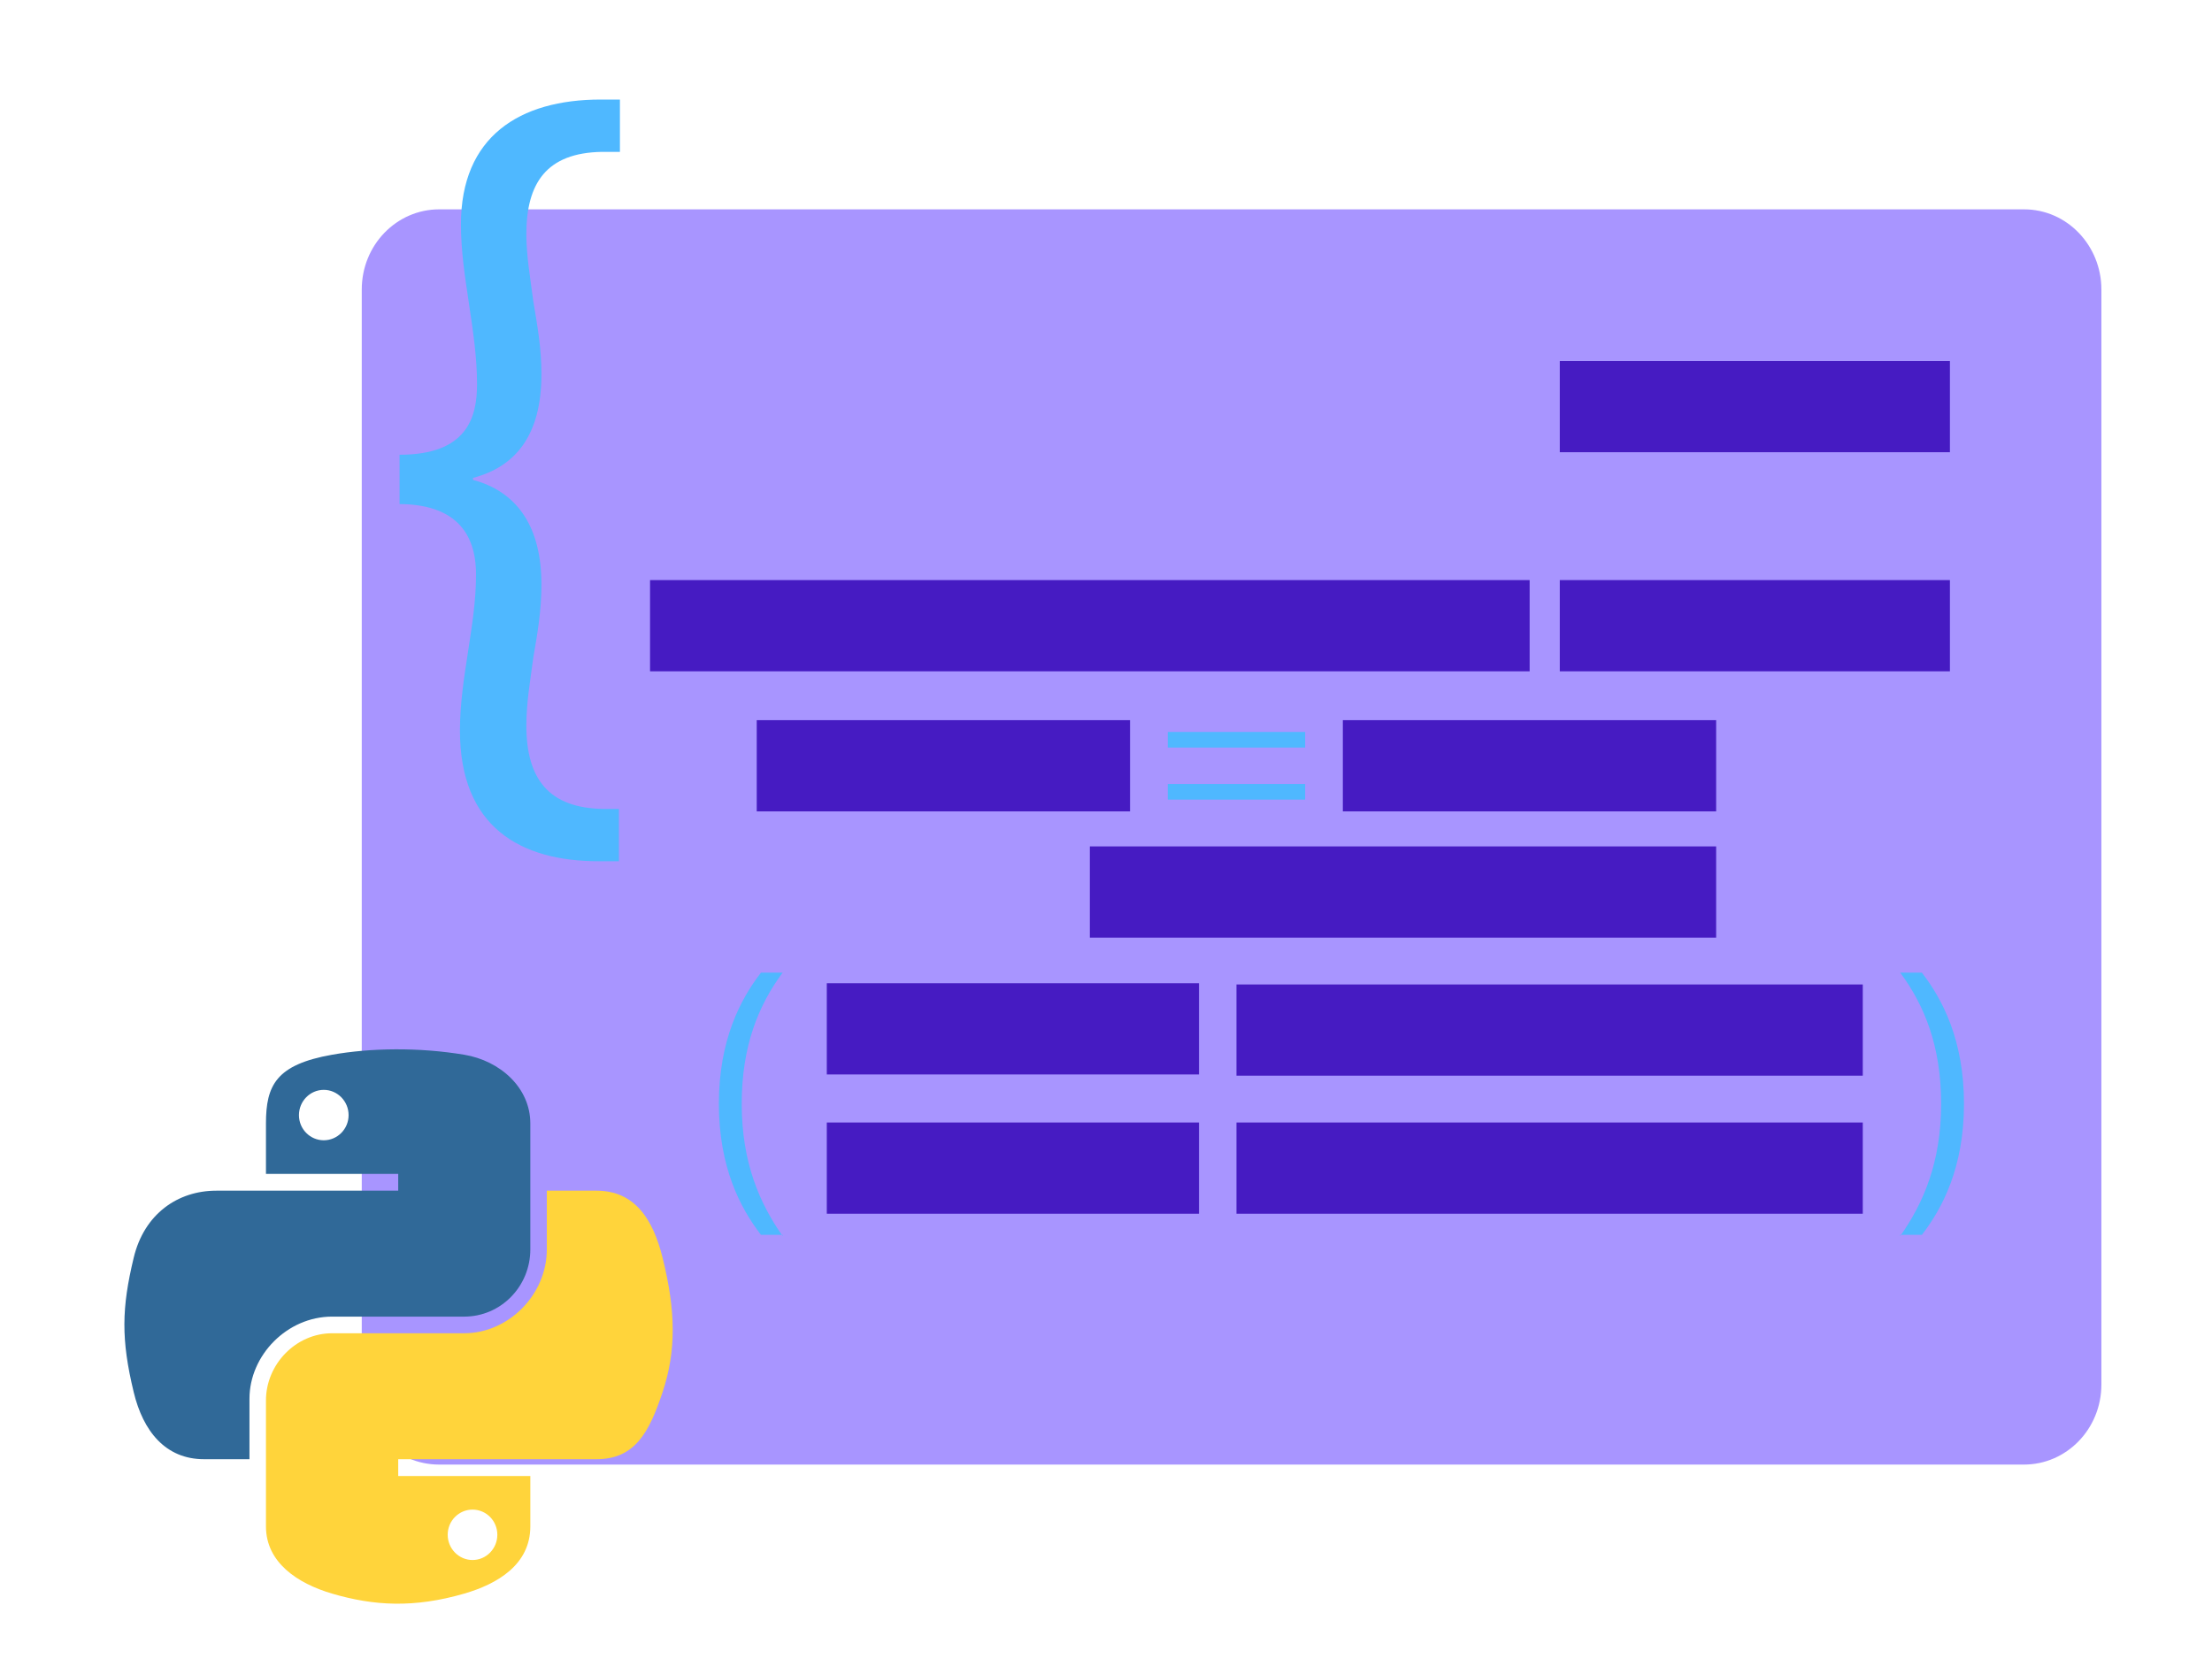 <?xml version="1.0" encoding="UTF-8" standalone="no"?><!-- Generator: Gravit.io --><svg xmlns="http://www.w3.org/2000/svg" xmlns:xlink="http://www.w3.org/1999/xlink" style="isolation:isolate" viewBox="0 0 200 150" width="200pt" height="150pt"><defs><clipPath id="_clipPath_F112vKl1eRtBQ6JldIbm1Aarj37c0kkP"><rect width="200" height="150"/></clipPath></defs><g clip-path="url(#_clipPath_F112vKl1eRtBQ6JldIbm1Aarj37c0kkP)"><g opacity="0.9"><path d=" M 39.705 132.421 L 183.004 132.421 C 186.834 132.421 190 129.216 190 125.17 L 190 26.179 C 190 22.21 186.907 18.928 183.004 18.928 L 39.705 18.928 C 35.875 18.928 32.709 22.134 32.709 26.179 L 32.709 125.17 C 32.709 129.216 35.802 132.421 39.705 132.421 Z " fill="rgb(159,138,255)"/></g><path d=" M 171.812 111.758 C 173.878 108.822 175.509 105.125 175.509 99.796 C 175.509 94.576 173.987 90.879 171.812 87.943 L 173.769 87.943 C 175.618 90.335 177.575 94.033 177.575 99.796 C 177.575 105.56 175.618 109.257 173.769 111.649 L 171.812 111.649 L 171.812 111.758 Z " fill="rgb(79,184,255)"/><path d=" M 70.761 111.758 C 68.695 108.822 67.063 105.125 67.063 99.796 C 67.063 94.576 68.586 90.879 70.761 87.943 L 68.803 87.943 C 66.955 90.335 64.997 94.033 64.997 99.796 C 64.997 105.56 66.955 109.257 68.803 111.649 L 70.761 111.649 L 70.761 111.758 Z " fill="rgb(79,184,255)"/><path d=" M 141.03 32.641 L 176.303 32.641 L 176.303 40.888 L 141.03 40.888 L 141.03 32.641 Z " fill="rgb(70,27,194)"/><path d=" M 141.03 52.45 L 176.303 52.45 L 176.303 60.697 L 141.03 60.697 L 141.03 52.45 Z " fill="rgb(70,27,194)"/><path d=" M 58.775 52.45 L 138.304 52.45 L 138.304 60.697 L 58.775 60.697 L 58.775 52.45 Z " fill="rgb(70,27,194)"/><path d=" M 121.415 65.115 L 155.167 65.115 L 155.167 73.362 L 121.415 73.362 L 121.415 65.115 Z " fill="rgb(70,27,194)"/><path d=" M 68.421 65.115 L 102.174 65.115 L 102.174 73.362 L 68.421 73.362 L 68.421 65.115 Z " fill="rgb(70,27,194)"/><path d=" M 98.54 76.529 L 155.167 76.529 L 155.167 84.777 L 98.54 84.777 L 98.54 76.529 Z " fill="rgb(70,27,194)"/><path d=" M 111.797 89.011 L 168.424 89.011 L 168.424 97.258 L 111.797 97.258 L 111.797 89.011 Z " fill="rgb(70,27,194)"/><path d=" M 74.756 88.901 L 108.409 88.901 L 108.409 97.148 L 74.756 97.148 L 74.756 88.901 Z " fill="rgb(70,27,194)"/><path d=" M 105.585 67.591 L 105.585 66.18 L 118.009 66.18 L 118.009 67.591 L 105.585 67.591 Z  M 105.585 72.297 L 105.585 70.885 L 118.009 70.885 L 118.009 72.297 L 105.585 72.297 Z " fill="rgb(79,184,255)"/><path d=" M 111.797 101.492 L 168.424 101.492 L 168.424 109.74 L 111.797 109.74 L 111.797 101.492 Z " fill="rgb(70,27,194)"/><path d=" M 74.756 101.492 L 108.409 101.492 L 108.409 109.74 L 74.756 109.74 L 74.756 101.492 Z " fill="rgb(70,27,194)"/><path d=" M 36.036 45.574 C 42.131 45.574 43.041 49.304 43.041 51.942 C 43.041 54.308 42.677 56.582 42.313 58.948 C 41.949 61.313 41.585 63.678 41.585 66.044 C 41.585 74.778 47.044 77.871 54.141 77.871 L 55.96 77.871 L 55.96 73.14 L 54.505 73.14 C 49.683 73.049 47.59 70.502 47.59 65.589 C 47.59 63.496 47.954 61.495 48.227 59.402 C 48.591 57.31 48.955 55.217 48.955 52.852 C 48.955 47.302 46.498 44.391 42.768 43.39 L 42.768 43.208 C 46.589 42.207 48.955 39.387 48.955 33.837 C 48.955 31.472 48.591 29.47 48.227 27.287 C 47.954 25.194 47.59 23.102 47.59 21.191 C 47.59 16.551 49.41 13.822 54.414 13.731 L 56.051 13.731 L 56.051 9 L 54.323 9 C 46.953 9 41.677 12.366 41.677 20.281 C 41.677 22.738 42.04 25.012 42.404 27.469 C 42.768 29.925 43.132 32.291 43.132 34.747 C 43.132 37.749 42.222 41.116 36.127 41.116 L 36.127 45.574 L 36.036 45.574 Z " fill="rgb(79,184,255)"/><g><path d=" M 35.741 94.876 C 33.696 94.885 31.744 95.06 30.026 95.364 C 24.966 96.258 24.047 98.129 24.047 101.58 L 24.047 106.137 L 36.005 106.137 L 36.005 107.656 L 24.047 107.656 L 19.559 107.656 C 16.084 107.656 13.041 109.745 12.089 113.719 C 10.991 118.274 10.942 121.116 12.089 125.872 C 12.939 129.412 14.969 131.935 18.444 131.935 L 22.556 131.935 L 22.556 126.472 C 22.556 122.525 25.971 119.043 30.026 119.043 L 41.971 119.043 C 45.295 119.043 47.95 116.305 47.95 112.966 L 47.95 101.58 C 47.95 98.339 45.216 95.904 41.971 95.364 C 39.916 95.022 37.785 94.866 35.741 94.876 Z  M 29.274 98.541 C 30.509 98.541 31.518 99.566 31.518 100.827 C 31.518 102.083 30.509 103.099 29.274 103.099 C 28.034 103.099 27.03 102.083 27.03 100.827 C 27.03 99.566 28.034 98.541 29.274 98.541 Z " fill="rgb(48,105,152)"/><path d=" M 49.441 107.656 L 49.441 112.966 C 49.441 117.083 45.951 120.548 41.971 120.548 L 30.026 120.548 C 26.755 120.548 24.047 123.348 24.047 126.625 L 24.047 138.012 C 24.047 141.252 26.865 143.158 30.026 144.088 C 33.812 145.201 37.441 145.402 41.971 144.088 C 44.981 143.217 47.95 141.462 47.95 138.012 L 47.95 133.454 L 36.005 133.454 L 36.005 131.935 L 47.95 131.935 L 53.929 131.935 C 57.404 131.935 58.699 129.511 59.908 125.872 C 61.156 122.126 61.103 118.524 59.908 113.719 C 59.049 110.259 57.409 107.656 53.929 107.656 L 49.441 107.656 Z  M 42.723 136.492 C 43.963 136.492 44.967 137.508 44.967 138.764 C 44.967 140.025 43.963 141.05 42.723 141.05 C 41.488 141.05 40.479 140.025 40.479 138.764 C 40.479 137.508 41.488 136.492 42.723 136.492 Z " fill="rgb(255,212,59)"/></g></g></svg>